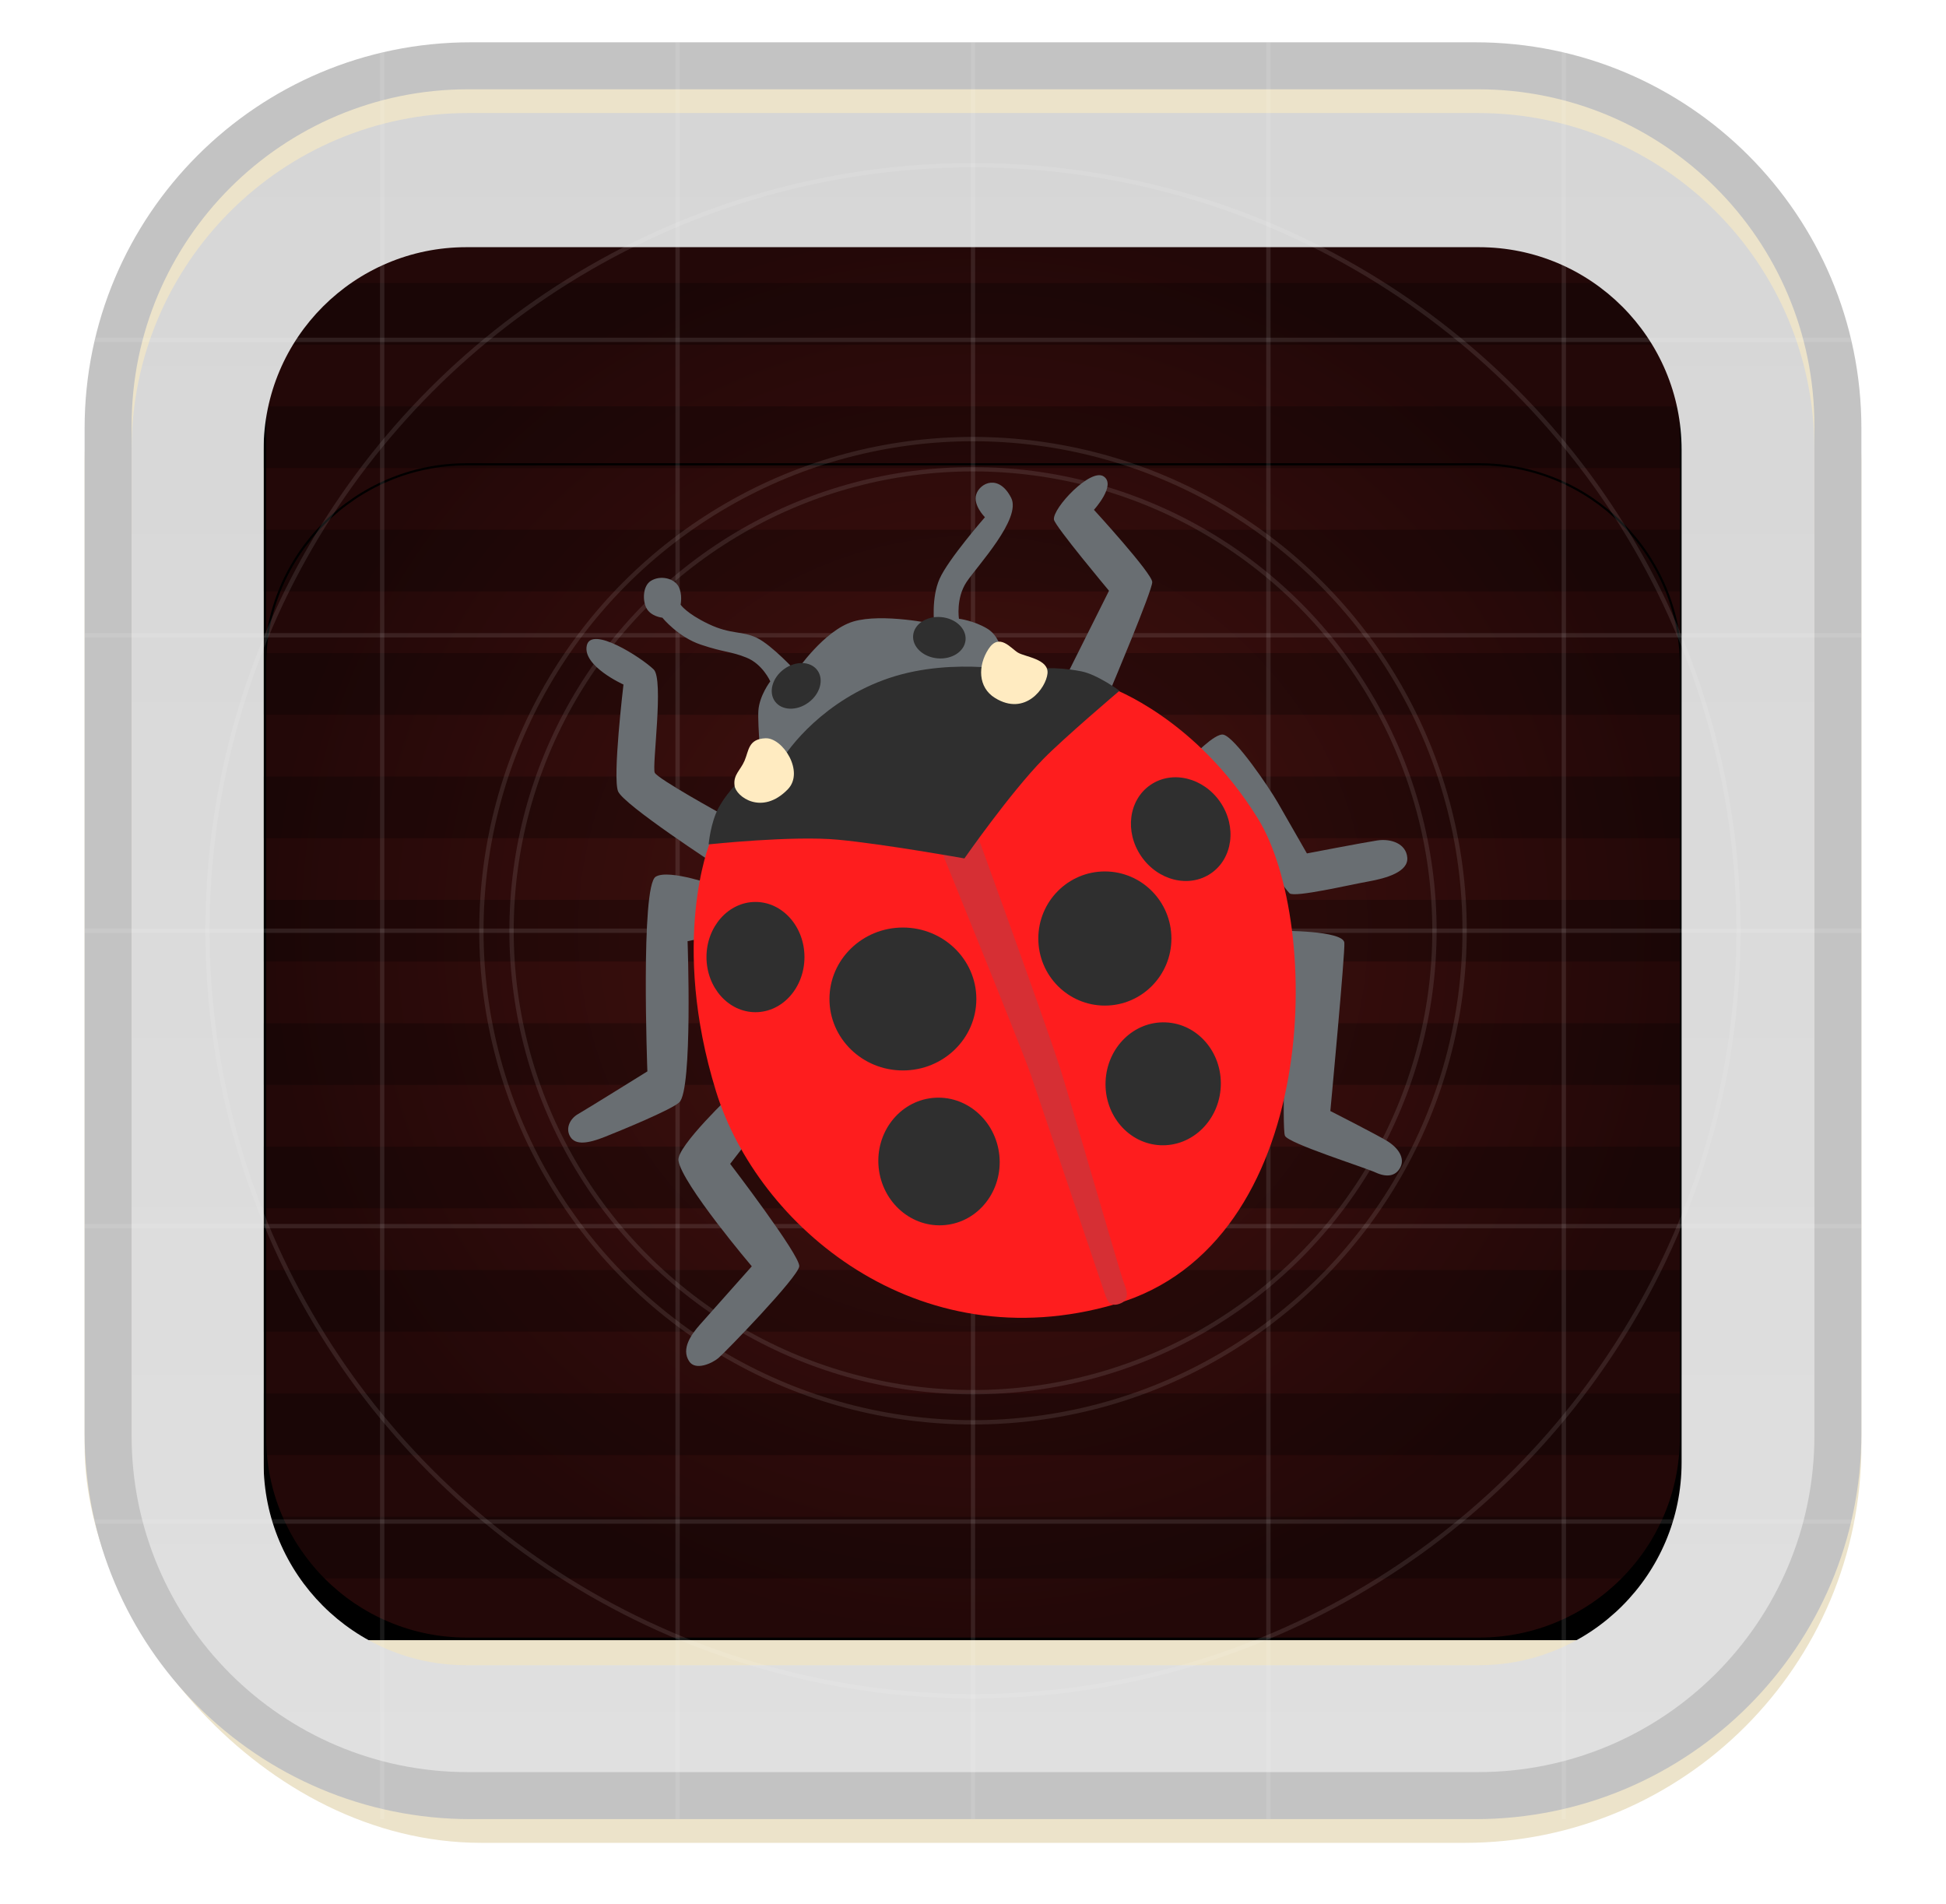 <svg width="46" height="45" viewBox="0 0 46 45" fill="none" xmlns="http://www.w3.org/2000/svg">
<g filter="url(#filter0_d_7134_2181)">
<rect x="2" y="1" width="42" height="42" rx="9.379" fill="#ECE3CA"/>
</g>
<g clip-path="url(#clip0_7134_2181)">
<path d="M34.949 2.07H11.073C6.681 2.07 3.121 5.63 3.121 10.022V33.898C3.121 38.289 6.681 41.849 11.073 41.849H34.949C39.34 41.849 42.9 38.289 42.9 33.898V10.022C42.9 5.63 39.34 2.07 34.949 2.07Z" fill="black"/>
<path d="M11.032 5.266H34.968C37.6 5.266 39.734 7.4 39.734 10.032V33.968C39.734 36.6 37.6 38.734 34.968 38.734H11.032C8.4 38.734 6.266 36.6 6.266 33.968V10.032C6.266 7.4 8.4 5.266 11.032 5.266Z" fill="url(#paint0_radial_7134_2181)" stroke="black" stroke-width="0.051"/>
<path d="M39.769 6.689H6.23V8.147H39.769V6.689Z" fill="black" fill-opacity="0.25"/>
<path d="M39.769 9.605H6.23V11.063H39.769V9.605Z" fill="black" fill-opacity="0.25"/>
<path d="M39.769 12.522H6.23V13.98H39.769V12.522Z" fill="black" fill-opacity="0.25"/>
<path d="M39.769 15.438H6.23V16.896H39.769V15.438Z" fill="black" fill-opacity="0.25"/>
<path d="M39.769 18.354H6.23V19.813H39.769V18.354Z" fill="black" fill-opacity="0.25"/>
<path d="M39.769 21.271H6.23V22.729H39.769V21.271Z" fill="black" fill-opacity="0.25"/>
<path d="M39.769 24.187H6.23V25.645H39.769V24.187Z" fill="black" fill-opacity="0.25"/>
<path d="M39.769 27.104H6.23V28.562H39.769V27.104Z" fill="black" fill-opacity="0.25"/>
<path d="M39.769 30.02H6.23V31.478H39.769V30.02Z" fill="black" fill-opacity="0.25"/>
<path d="M39.769 32.937H6.23V34.395H39.769V32.937Z" fill="black" fill-opacity="0.25"/>
<path d="M39.769 35.853H6.23V37.311H39.769V35.853Z" fill="black" fill-opacity="0.25"/>
<g filter="url(#filter1_i_7134_2181)">
<path d="M11.031 5.266H34.968C37.6 5.266 39.734 7.4 39.734 10.032V33.968C39.734 36.6 37.6 38.734 34.968 38.734H11.031C8.399 38.734 6.266 36.6 6.266 33.968V10.032C6.266 7.4 8.399 5.266 11.031 5.266Z" stroke="black" stroke-width="0.051"/>
</g>
</g>
<g filter="url(#filter2_d_7134_2181)">
<path fill-rule="evenodd" clip-rule="evenodd" d="M11.062 2.111H34.938C39.329 2.111 42.889 5.671 42.889 10.062V33.938C42.889 38.329 39.329 41.889 34.938 41.889H11.062C6.671 41.889 3.111 38.329 3.111 33.938V10.062C3.111 5.671 6.671 2.111 11.062 2.111ZM11.022 5.282H34.959C37.605 5.282 39.75 7.427 39.75 10.073V34.01C39.75 36.656 37.605 38.801 34.959 38.801H11.022C8.376 38.801 6.231 36.656 6.231 34.01V10.073C6.231 7.427 8.376 5.282 11.022 5.282Z" fill="url(#paint1_linear_7134_2181)"/>
</g>
<path fill-rule="evenodd" clip-rule="evenodd" d="M11.124 1H34.876C39.915 1 44 5.085 44 10.124V33.876C44 38.915 39.915 43 34.876 43H11.124C6.085 43 2 38.915 2 33.876V10.124C2 5.085 6.085 1 11.124 1ZM11.062 2.111H34.938C39.329 2.111 42.889 5.671 42.889 10.062V33.938C42.889 38.33 39.329 41.889 34.938 41.889H11.062C6.671 41.889 3.111 38.33 3.111 33.938V10.062C3.111 5.671 6.671 2.111 11.062 2.111Z" fill="#C3C3C3"/>
<circle opacity="0.1" cx="23" cy="22" r="18.095" stroke="white" stroke-width="0.102"/>
<circle opacity="0.1" cx="23" cy="22" r="11.621" stroke="white" stroke-width="0.102"/>
<circle opacity="0.1" cx="23" cy="22" r="10.908" stroke="white" stroke-width="0.102"/>
<circle opacity="0.1" cx="23" cy="22" r="5.199" stroke="white" stroke-width="0.102"/>
<circle opacity="0.1" cx="23" cy="22" r="3.568" stroke="white" stroke-width="0.102"/>
<rect opacity="0.1" x="22.949" y="1" width="0.102" height="42" fill="white"/>
<rect opacity="0.1" x="44" y="21.949" width="0.102" height="42" transform="rotate(90 44 21.949)" fill="white"/>
<rect opacity="0.1" x="36.915" y="1" width="0.102" height="42" fill="white"/>
<rect opacity="0.1" x="15.966" y="1" width="0.102" height="42" fill="white"/>
<rect opacity="0.1" x="29.932" y="1" width="0.102" height="42" fill="white"/>
<rect opacity="0.1" x="8.983" y="1" width="0.102" height="42" fill="white"/>
<rect opacity="0.1" x="44" y="35.915" width="0.102" height="42" transform="rotate(90 44 35.915)" fill="white"/>
<rect opacity="0.1" x="44" y="14.966" width="0.102" height="42" transform="rotate(90 44 14.966)" fill="white"/>
<rect opacity="0.1" x="44" y="28.932" width="0.102" height="42" transform="rotate(90 44 28.932)" fill="white"/>
<rect opacity="0.1" x="44" y="7.983" width="0.102" height="42" transform="rotate(90 44 7.983)" fill="white"/>
<path d="M30.272 22.002C30.272 22.002 31.744 21.992 31.778 22.282C31.802 22.474 31.447 26.262 31.447 26.262C31.447 26.262 32.566 26.831 32.798 26.976C33.07 27.146 33.206 27.384 33.105 27.588C33.003 27.793 32.798 27.844 32.517 27.715C32.237 27.588 30.452 27.027 30.374 26.847C30.296 26.668 30.399 23.658 30.399 23.658L30.272 22.002Z" fill="#696E72"/>
<path d="M28.146 17.928C28.146 17.928 28.715 17.317 28.92 17.366C29.201 17.435 30 18.616 30.205 18.973C30.41 19.33 30.893 20.173 30.893 20.173C30.893 20.173 32.22 19.918 32.552 19.867C32.883 19.816 33.24 19.943 33.266 20.274C33.291 20.606 32.782 20.758 32.347 20.836C31.914 20.912 30.613 21.219 30.484 21.117C30.357 21.014 28.146 17.928 28.146 17.928Z" fill="#696E72"/>
<path d="M17.337 25.827L17.694 26.949L17.26 27.511C17.26 27.511 18.919 29.68 18.893 29.933C18.868 30.189 17.134 31.974 16.98 32.103C16.827 32.23 16.439 32.405 16.291 32.179C16.095 31.882 16.342 31.541 16.546 31.311C16.751 31.081 17.771 29.933 17.771 29.933C17.771 29.933 16.122 27.989 16.037 27.433C15.985 27.103 17.337 25.827 17.337 25.827Z" fill="#696E72"/>
<path d="M16.979 20.954C16.979 20.954 15.814 20.528 15.499 20.724C15.138 20.947 15.303 25.325 15.303 25.325C15.303 25.325 13.841 26.235 13.661 26.336C13.482 26.438 13.355 26.668 13.482 26.873C13.609 27.078 13.915 27.025 14.297 26.873C14.68 26.721 15.865 26.235 16.057 26.057C16.379 25.76 16.253 22.248 16.253 22.248L16.822 22.128L16.979 20.954Z" fill="#696E72"/>
<path d="M21.7 19.245L26.267 16.261C26.267 16.261 27.237 13.964 27.237 13.76C27.237 13.555 25.859 12.051 25.859 12.051C25.859 12.051 26.394 11.464 26.088 11.261C25.781 11.056 24.881 12.009 24.913 12.281C24.933 12.433 26.215 13.964 26.215 13.964L25.22 15.954C25.22 15.954 24.02 15.878 23.842 15.749C23.665 15.621 23.732 15.095 23.331 14.856C23.016 14.668 22.668 14.626 22.668 14.626C22.668 14.626 22.592 14.142 22.847 13.758C23.103 13.374 24.152 12.259 23.902 11.768C23.612 11.199 23.166 11.413 23.078 11.683C22.992 11.938 23.282 12.226 23.282 12.226C23.282 12.226 22.414 13.221 22.211 13.68C22.008 14.138 22.084 14.751 22.084 14.751C22.084 14.751 20.859 14.488 20.171 14.691C19.482 14.896 18.819 15.873 18.819 15.873C18.819 15.873 18.257 15.26 17.9 15.082C17.543 14.905 17.288 15.006 16.751 14.751C16.215 14.495 16.088 14.292 16.088 14.292C16.088 14.292 16.14 14.046 16.037 13.859C15.934 13.671 15.611 13.588 15.383 13.732C15.202 13.847 15.184 14.169 15.274 14.361C15.376 14.575 15.657 14.601 15.657 14.601C15.657 14.601 16.03 15.059 16.566 15.238C17.135 15.429 17.264 15.391 17.646 15.545C18.029 15.699 18.208 16.106 18.208 16.106C18.208 16.106 17.953 16.438 17.927 16.795C17.904 17.134 18.003 18.172 18.003 18.172L17.059 19.243C17.059 19.243 15.546 18.41 15.477 18.265C15.408 18.12 15.698 16.063 15.452 15.824C15.153 15.536 13.971 14.778 13.87 15.262C13.768 15.746 14.738 16.181 14.738 16.181C14.738 16.181 14.475 18.383 14.611 18.707C14.747 19.029 16.958 20.467 16.958 20.467L21.7 19.245Z" fill="#696E72"/>
<path d="M21.776 18.098L16.775 19.934C16.775 19.934 15.831 22.255 16.927 25.802C17.907 28.97 21.666 32.197 26.367 30.827C31.24 29.406 31.265 21.82 29.734 19.347C28.264 16.969 26.265 16.261 26.265 16.261L21.776 18.098Z" fill="#FE1D1E"/>
<path d="M22.824 15.13C22.848 14.86 22.59 14.617 22.248 14.587C21.906 14.556 21.609 14.75 21.585 15.019C21.561 15.288 21.819 15.531 22.161 15.562C22.503 15.592 22.799 15.399 22.824 15.13Z" fill="#2F2F2F"/>
<path d="M19.111 16.606C19.387 16.403 19.482 16.061 19.321 15.844C19.161 15.626 18.807 15.615 18.531 15.818C18.254 16.022 18.16 16.363 18.32 16.581C18.481 16.799 18.835 16.81 19.111 16.606Z" fill="#2F2F2F"/>
<path d="M22.209 20.003C22.209 20.003 24.183 24.859 24.37 25.412C24.555 25.958 26.012 30.269 26.088 30.497C26.164 30.726 26.207 30.905 26.461 30.82C26.742 30.726 26.622 30.472 26.546 30.267C26.47 30.062 25.234 25.784 25.049 25.216C24.649 23.991 23.025 19.528 23.025 19.528L22.209 20.003Z" fill="#D62F34"/>
<path d="M21.01 16.03C19.504 16.541 18.637 17.663 18.433 18.046C18.228 18.428 17.617 18.326 17.617 18.326C17.617 18.326 17.235 18.642 16.988 19.091C16.796 19.441 16.751 19.959 16.751 19.959C16.751 19.959 18.741 19.747 19.812 19.849C20.883 19.95 22.797 20.291 22.797 20.291C22.797 20.291 23.877 18.743 24.659 17.944C25.152 17.44 26.463 16.328 26.463 16.328C26.463 16.328 25.944 15.945 25.562 15.869C25.259 15.809 24.601 15.724 24.286 15.903C24.259 15.903 22.57 15.503 21.01 16.03Z" fill="#2F2F2F"/>
<path d="M18.622 18.658C19.024 18.243 18.502 17.433 18.094 17.451C17.686 17.467 17.703 17.741 17.601 17.979C17.5 18.216 17.328 18.312 17.364 18.573C17.396 18.828 18.009 19.289 18.622 18.658Z" fill="#FFEBC1"/>
<path d="M23.52 16.498C24.234 16.94 24.727 16.261 24.761 15.92C24.796 15.579 24.234 15.528 24.063 15.427C23.893 15.325 23.621 14.95 23.366 15.342C23.112 15.733 23.114 16.248 23.52 16.498Z" fill="#FFEBC1"/>
<path d="M21.343 25.303C22.302 25.303 23.079 24.547 23.079 23.614C23.079 22.682 22.302 21.925 21.343 21.925C20.384 21.925 19.607 22.682 19.607 23.614C19.607 24.547 20.384 25.303 21.343 25.303Z" fill="#2F2F2F"/>
<path d="M26.117 23.77C26.985 23.77 27.69 23.06 27.69 22.185C27.69 21.309 26.985 20.599 26.117 20.599C25.248 20.599 24.544 21.309 24.544 22.185C24.544 23.06 25.248 23.77 26.117 23.77Z" fill="#2F2F2F"/>
<path d="M28.624 20.645C29.141 20.292 29.24 19.538 28.845 18.96C28.451 18.383 27.712 18.2 27.196 18.553C26.679 18.906 26.58 19.66 26.975 20.238C27.369 20.816 28.108 20.998 28.624 20.645Z" fill="#2F2F2F"/>
<path d="M17.858 23.926C18.498 23.926 19.016 23.343 19.016 22.623C19.016 21.904 18.498 21.32 17.858 21.32C17.219 21.32 16.7 21.904 16.7 22.623C16.7 23.343 17.219 23.926 17.858 23.926Z" fill="#2F2F2F"/>
<path d="M22.348 28.957C23.136 28.878 23.706 28.141 23.623 27.312C23.539 26.482 22.833 25.874 22.045 25.953C21.258 26.033 20.687 26.77 20.77 27.599C20.854 28.429 21.56 29.037 22.348 28.957Z" fill="#2F2F2F"/>
<path d="M28.857 25.676C28.891 24.874 28.308 24.198 27.556 24.167C26.804 24.135 26.168 24.76 26.134 25.561C26.1 26.363 26.682 27.039 27.434 27.071C28.186 27.102 28.823 26.478 28.857 25.676Z" fill="#2F2F2F"/>
<defs>
<filter id="filter0_d_7134_2181" x="0.879" y="0.439" width="44.243" height="44.243" filterUnits="userSpaceOnUse" color-interpolation-filters="sRGB">
<feFlood flood-opacity="0" result="BackgroundImageFix"/>
<feColorMatrix in="SourceAlpha" type="matrix" values="0 0 0 0 0 0 0 0 0 0 0 0 0 0 0 0 0 0 127 0" result="hardAlpha"/>
<feOffset dy="0.561"/>
<feGaussianBlur stdDeviation="0.561"/>
<feComposite in2="hardAlpha" operator="out"/>
<feColorMatrix type="matrix" values="0 0 0 0 0 0 0 0 0 0 0 0 0 0 0 0 0 0 0.28 0"/>
<feBlend mode="normal" in2="BackgroundImageFix" result="effect1_dropShadow_7134_2181"/>
<feBlend mode="normal" in="SourceGraphic" in2="effect1_dropShadow_7134_2181" result="shape"/>
</filter>
<filter id="filter1_i_7134_2181" x="6.24" y="5.24" width="33.519" height="33.723" filterUnits="userSpaceOnUse" color-interpolation-filters="sRGB">
<feFlood flood-opacity="0" result="BackgroundImageFix"/>
<feBlend mode="normal" in="SourceGraphic" in2="BackgroundImageFix" result="shape"/>
<feColorMatrix in="SourceAlpha" type="matrix" values="0 0 0 0 0 0 0 0 0 0 0 0 0 0 0 0 0 0 127 0" result="hardAlpha"/>
<feOffset dy="5.709"/>
<feGaussianBlur stdDeviation="0.102"/>
<feComposite in2="hardAlpha" operator="arithmetic" k2="-1" k3="1"/>
<feColorMatrix type="matrix" values="0 0 0 0 0 0 0 0 0 0 0 0 0 0 0 0 0 0 0.25 0"/>
<feBlend mode="normal" in2="shape" result="effect1_innerShadow_7134_2181"/>
</filter>
<filter id="filter2_d_7134_2181" x="1.989" y="1.55" width="42.022" height="42.022" filterUnits="userSpaceOnUse" color-interpolation-filters="sRGB">
<feFlood flood-opacity="0" result="BackgroundImageFix"/>
<feColorMatrix in="SourceAlpha" type="matrix" values="0 0 0 0 0 0 0 0 0 0 0 0 0 0 0 0 0 0 127 0" result="hardAlpha"/>
<feOffset dy="0.561"/>
<feGaussianBlur stdDeviation="0.561"/>
<feComposite in2="hardAlpha" operator="out"/>
<feColorMatrix type="matrix" values="0 0 0 0 0 0 0 0 0 0 0 0 0 0 0 0 0 0 0.28 0"/>
<feBlend mode="normal" in2="BackgroundImageFix" result="effect1_dropShadow_7134_2181"/>
<feBlend mode="normal" in="SourceGraphic" in2="effect1_dropShadow_7134_2181" result="shape"/>
</filter>
<radialGradient id="paint0_radial_7134_2181" cx="0" cy="0" r="1" gradientUnits="userSpaceOnUse" gradientTransform="translate(23 22) rotate(90) scale(16.76)">
<stop stop-color="#461310"/>
<stop offset="1" stop-color="#461010" stop-opacity="0.5"/>
</radialGradient>
<linearGradient id="paint1_linear_7134_2181" x1="23" y1="2.111" x2="23" y2="41.889" gradientUnits="userSpaceOnUse">
<stop stop-color="#D6D6D6"/>
<stop offset="1" stop-color="#E0E0E0"/>
</linearGradient>
<clipPath id="clip0_7134_2181">
<rect width="33.539" height="33.539" fill="white" transform="translate(6.23 5.231)"/>
</clipPath>
</defs>
</svg>
